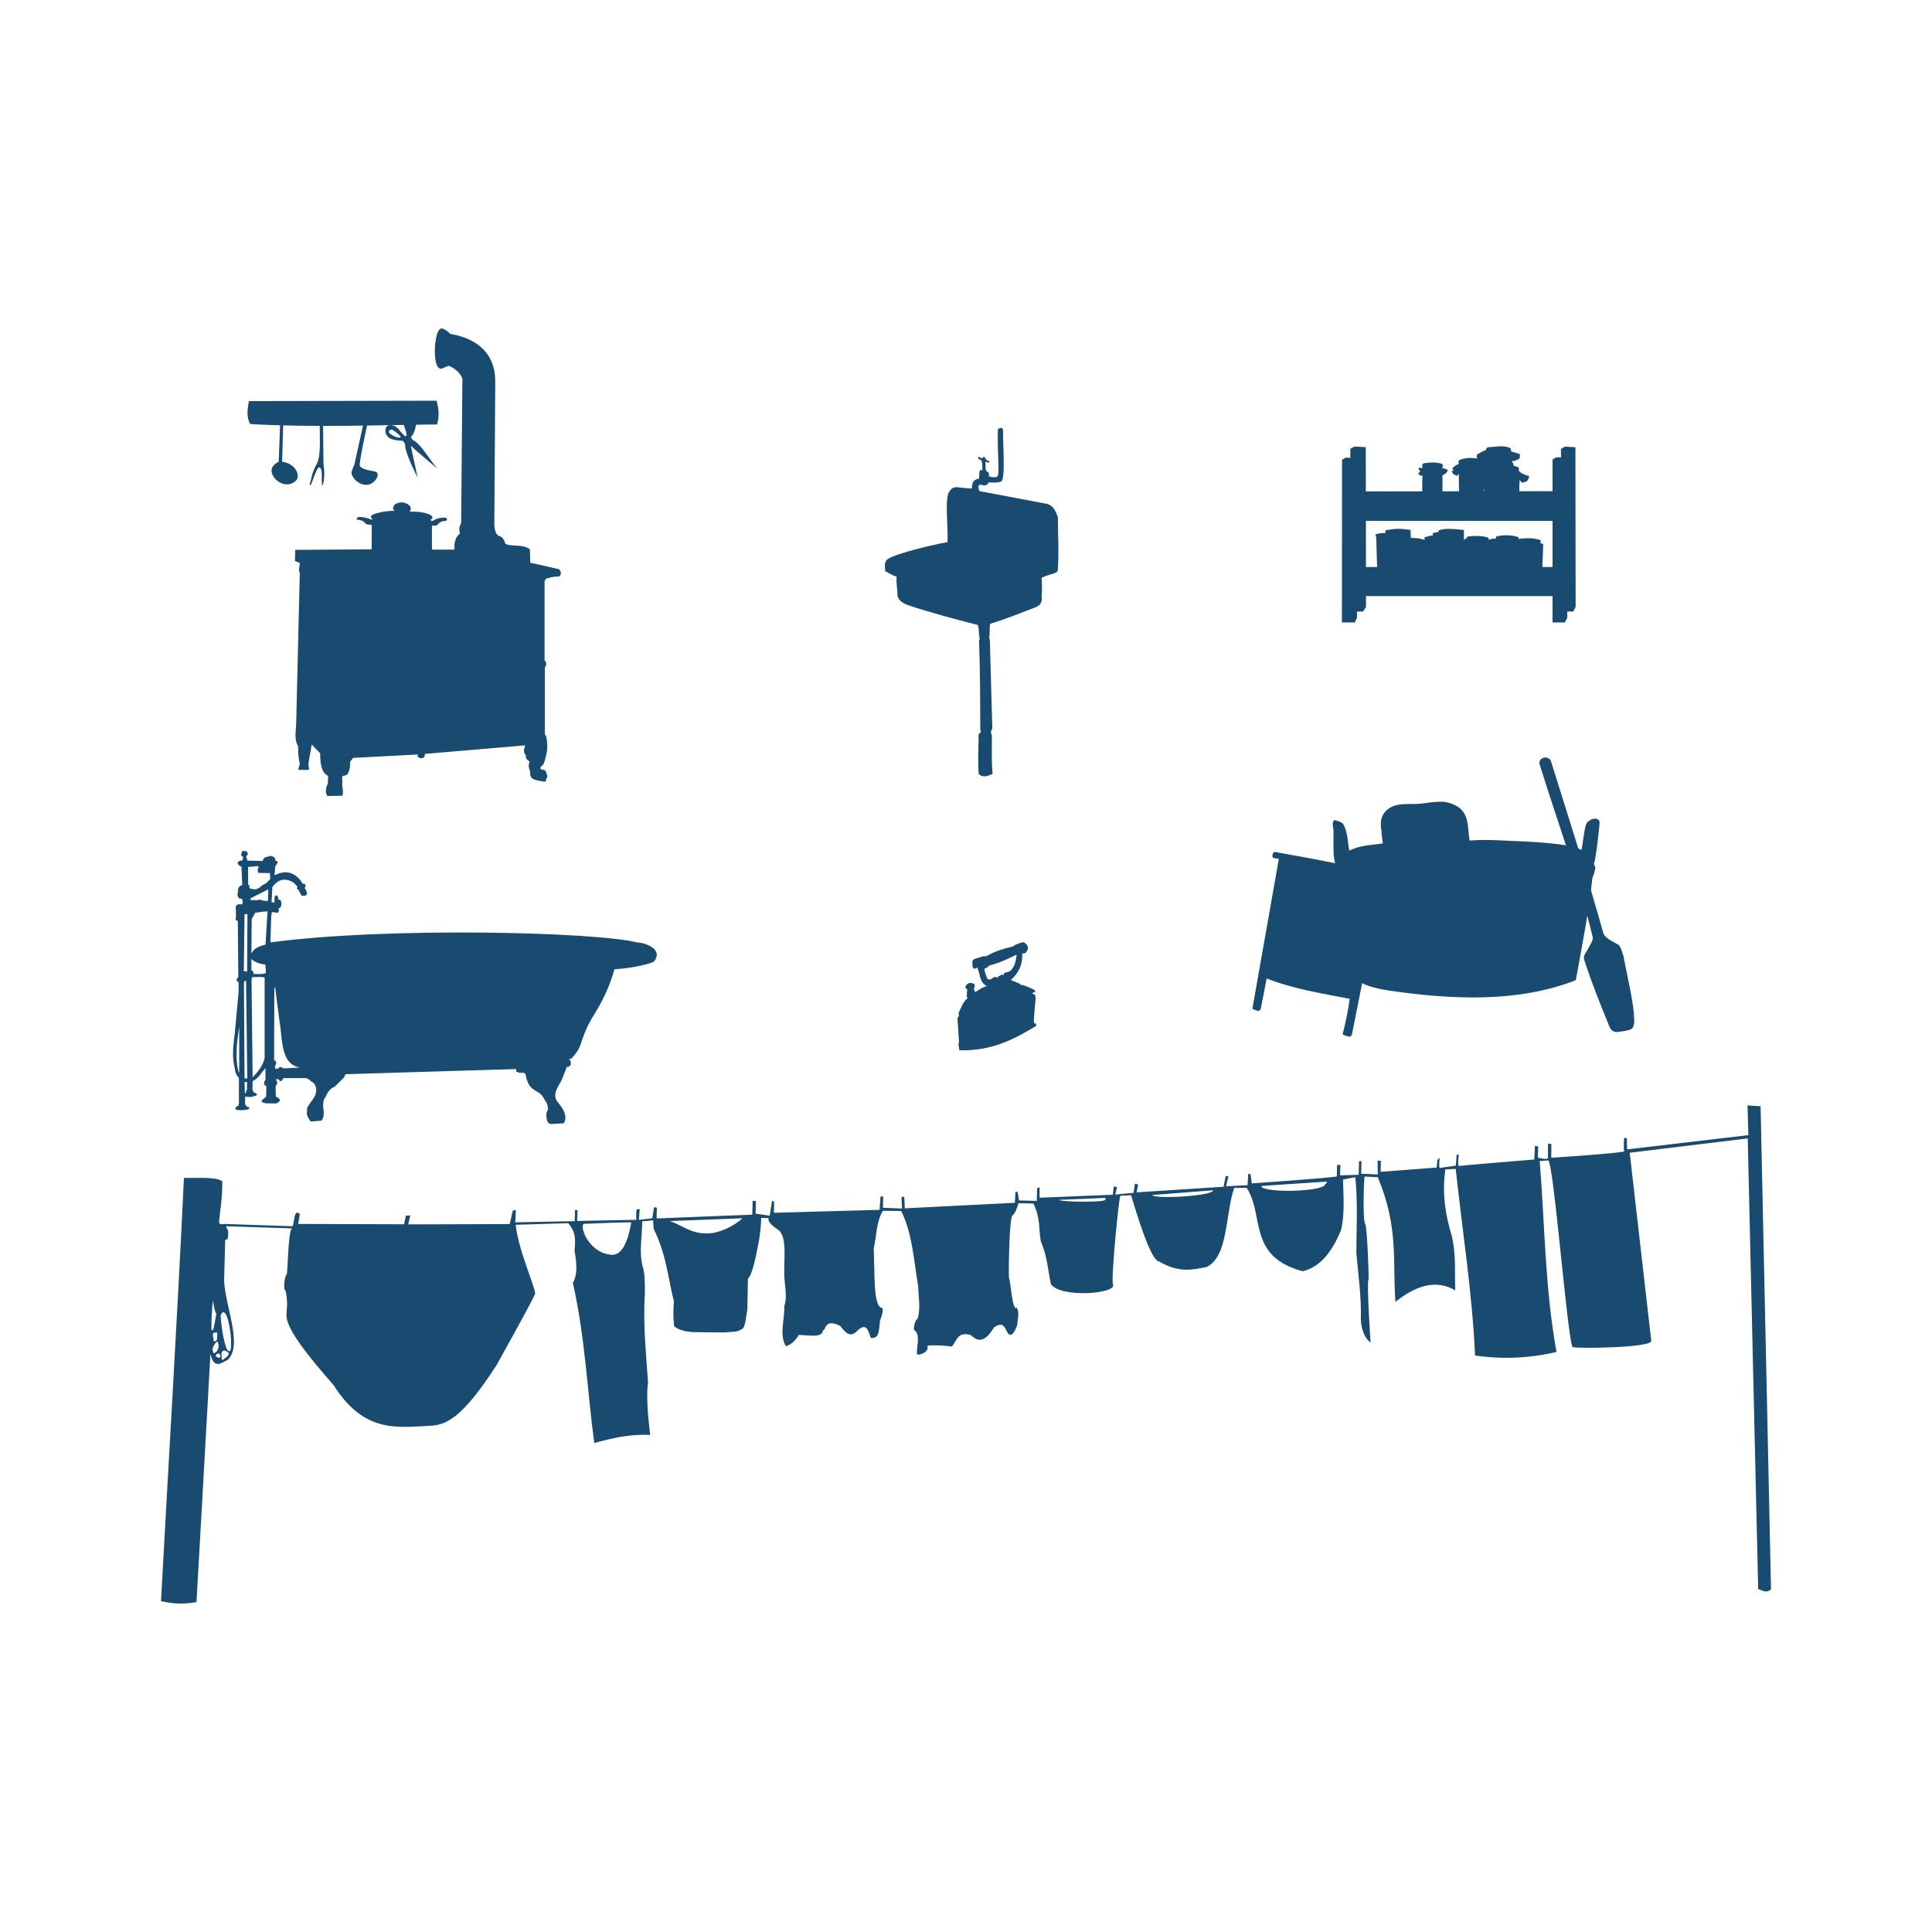 <svg:svg xmlns:dc="http://purl.org/dc/elements/1.1/" xmlns:ns1="http://sodipodi.sourceforge.net/DTD/sodipodi-0.dtd" xmlns:ns2="http://www.inkscape.org/namespaces/inkscape" xmlns:ns4="http://creativecommons.org/ns#" xmlns:rdf="http://www.w3.org/1999/02/22-rdf-syntax-ns#" xmlns:svg="http://www.w3.org/2000/svg" height="3781.994" id="svg2" version="1.0" viewBox="-315.166 -643.027 3781.994 3781.994" width="3781.994" ns1:docname="Bathroomrendered.svg" ns1:version="0.32" ns2:output_extension="org.inkscape.output.svg.inkscape" ns2:version="0.48.1 r9760">
  <ns1:namedview bordercolor="#666666" borderopacity="1.0" fit-margin-bottom="0" fit-margin-left="0" fit-margin-right="0" fit-margin-top="0" id="base" pagecolor="#ffffff" showgrid="false" showguides="true" ns2:current-layer="layer1" ns2:cx="1948.8865" ns2:cy="1110.3565" ns2:document-units="px" ns2:guide-bbox="true" ns2:pageopacity="0.0" ns2:pageshadow="2" ns2:window-height="951" ns2:window-maximized="1" ns2:window-width="1280" ns2:window-x="-3" ns2:window-y="-3" ns2:zoom="0.24748737" />
  <svg:g id="layer1" transform="translate(2052.2 769.23)" ns2:groupmode="layer" ns2:label="Ebene 1">
    <svg:path d="m-1844.3 351.63-8.337-0.893-5.657-2.083-4.466 1.191h-13.994l-0.298-3.572 34.837-17.56-0.596 23.513 0.298-1.786m8.337-26.49c10.246-12.808 22.519-20.045 41.685-8.334l7.444 7.739c-1.137 2.45-2.26 4.896 2.084 6.25 2.16 4.114 3.68 9.509 6.848 11.608 9.713 0.826 8.592-2.409 9.826-4.762-0.311-2.933-2.216-6.664-4.764-10.715 1.863-1.959 2.395-4.361 0.893-7.441l-5.062-0.893-4.764-7.441c-13.041-14.81-29.13-19.608-50.022-8.631l1.489-17.858c3.689-5.012 8.273-10.349 0-11.012 0.946-7.097-4.52-7.784-8.932-9.524-5.388 3.074-13.389 0.057-15.781 10.12l-29.775-0.595-2.382-8.036c4.439-4.613 3.7-7.746 0.298-10.12l-7.444-1.19c-2.579 4.811-5.012 9.586 1.191 12.203l-1.191 6.548c-18.667 1.94-4.564 13.089-2.208 12.029l1.612 36.576c-7.594 0.55-9.378 10.354-8.039 10.923-1.463 5.372-2.286 10.616 1.786 14.882 4.303 0.338 8.803 0.347 6.551 11.608h-8.635l-4.466 3.869 0.596 18.751c-0.516 4.293-1.526 9.243 1.191 9.227 1.923-0.707 2.705 2.009 2.382 8.036l0.893 102.09c-7.682 9.777 0.191 7.893 0.596 11.608v17.56l-7.444 80.957c-2.375 18.923-4.694 37.832-2.68 55.658 2.792 11.553 2.824 26.415 10.719 31.847v50.003c-0.356 5.598-2.262 5.778-4.168 5.953-3.799 2.771-3.843 5.166 0.298 7.143 11.277 1.095 13.905-0.281 20.247-0.595 8.312-2.906 2.587-5.636 0.759-5.266-2.685-1.202-4.698-3.641-5.226-6.937l0.298-13.394c5.335 0.247 9.895 2.045 16.674-0.595-0.531-0.052 15.132-2.468 0-7.739l-2.382-5.357 0.298-16.668c12.178-5.408 16.848-16.819 25.246-25.251v22.73c-5.205 7.091-2.537 10.248 1.684 12.628l-0.493 20.502c-4.46 4.568-16.915 9.855-0.4 12.925l20.263 0.247c5.432-3.392 13.576-6.262-0.842-13.469l-0.451-20.051c6.23-8.795 1.459-9.893 0.451-13.623l5.3-0.349c4.753 7.67 6.507 2.101 9.757-2.126l32.104-0.051c7.417-0.027 15.151-1.642 21.054 5.893 9.576 4.793 9.796 10.436 10.948 15.995-0.267 12.098-4.305 15.713-7.58 21.046-6.017 7.978-12.559 16.147-10.106 21.046-1.174 4.386-2.18 8.901 6.737 21.046l21.054-1.684c3.362-4.223 6.249-9.455 3.369-26.939-0.28-9.96 1.317-15.698 4.211-18.52 5.299-12.711 11.644-18.629 18.528-21.046l17.686-17.679 3.369-6.735 334.34-10.102c-2.748 5.347 2.615 6.953 10.106 7.577 11.388-2.262 7.466 9.389 10.948 14.311 3.156 11.824 10.695 17.077 18.528 21.888 12.378 6.454 13.408 12.908 17.685 19.362 5.107 6.016 3.491 10.688 5.053 15.995-2.577 4.199-4.706 8.488-3.369 13.469 0.693 12.977 4.647 13.727 8.422 15.153l26.107-1.684c1.54-4.914 3.92-8.99 1.684-17.679-1.947-8.215-8.561-17.097-16.001-26.097-7.171-13.157 0.087-22.708 5.053-32.832 4.547-6.118 7.031-14.298 10.106-21.888 2.311-4.836 3.48-8.53 4.211-11.786 3.031 0.896 5.327-1.149 7.579-3.367 1.249-3.648 1.031-7.296-1.684-10.944l-2.526-0.842c4.804 0.032 7.631-1.913 9.264-5.051 11.31-11.786 14.979-23.571 18.528-35.357 8.64-24.038 16.564-37.337 24.423-49.669 16.778-27.493 29.85-55.995 37.897-85.868 34.029-1.777 74.599-11.481 77.675-15.451 20.347-26.267-24.476-37.922-32.198-36.743-74.178-20.359-483.41-31.682-718.81-0.421l1.42-49.064 1.191-10.12 5.657 0.298c11.413 4.89 8.206-9.357 6.848-8.036 9.275 1.621 7.735-20.514 0-16.37v-5.06c-3.076-6.742-4.839-2.979-6.848-1.19l-0.298 5.357v6.25l-5.84-0.777 1.684-29.885m-47.653-39.108 0.298 35.542h2.68c-0.769 4.207-0.617 7.676 4.168 7.441 13.366 3.566 16.124-5.247 23.522-8.631 7.85-3.59 8.954-7.143 12.803-10.715l-0.596-11.608-22.331-0.298c-3.549-5.376-0.144-9.014 0.298-13.394l-20.842 1.663zm30.668 87.33 7.444-0.298-3.871 64.884c-11.082 3.163-22.095 6.422-27.691 17.263l0.596-66.968 6.848-12.501 16.674-2.381zm-24.118 92.862v22.025c3.779 0.954 3.935 4.322 4.466 7.441h13.697c4.824-0.678 11.628 0.295 10.124-5.655l-0.893-12.798c-10.575-1.264-20.172-4.159-27.393-11.012zm0.298 39.883 1.642-4.413 17.414-0.349c2.575 1.197 7.977-1.138 6.551 5.06v154.17c-4.756 17.541-14.111 27.42-23.522 37.204l-2.084-191.68zm-13.696 201.2 0.596 21.43 2.68-0.298-0.298-5.06s2.084 0.893 1.787-0.893c-0.298-1.786 0.298-15.477 0.298-15.477l-5.062 0.298zm0-7.441 5.359 0.595-2.382-191.68-2.68 0.298-1.489 2.976 1.191 187.81zm5.657-321.74-5.657 0.595-1.489 111.32 6.551 0.595 0.596-112.51zm102.74 300.59c-39.264-7.172-33.477-56.473-40.424-93.865l-8.001-62.717-1.684 0.421-0.421 142.27c0.394-0.552 7.114 1.577 2.526 9.681-0.83 1.465-0.842 6.314-0.842 6.314h6.316c2.668-5.042 6.332-3.115 10.106-0.421l32.423-1.684zm-118.82 11.036v-91.374c-1.801 15.562-5.504 33.091-5.062 50.896-0.787 10.052 1.09 33.357 5.062 40.478z" id="path3324" style="fill-rule:evenodd;fill:#194a70" ns2:connector-curvature="0" />
    <svg:path d="m-493.01 580.65c0.825 15.726 1.956 31.146 2.935 46.718 0.291 2.027-0.447 1.789-0.917 2.14-0.269 4.913 1.1 9.498 1.651 14.248 64.523 1.636 107.8-22.222 149.94-47.451 0.313-0.991 0.626-1.983 0.489-3.424-1.233-0.978-2.092-1.957-4.403-2.935-0.122-1.753-0.335-3.234-0.245-5.626 1.141-13.779 1.53-23.044 3.424-41.336v-0.734c-0.134-8.124-2.515-8.01-4.647-8.805-0.792 0.014-1.669-0.316-2.691-1.223 2.126-0.911 4.306-1.984 6.661-3.582 0.218-0.442 0.404-0.905-0.057-1.799-7.091-4.712-15.628-7.614-23.97-10.762-2.223-0.017-4.587 0.389-5.87-2.446-5.673-2.446-10.891-4.892-18.1-7.338 13.935-12.308 23.508-27.934 22.503-51.609 1.926-0.436 3.027-1.078 6.115-1.223 0.827-1.944 12.679-10.938-2.691-21.035-6.071-0.359-8.972 2-12.964 3.424-4.053 0.829-6.027 2.906-8.561 4.647-16.811 4.029-33.689 8.338-52.098 19.078l-6.849 0.245-16.877 5.381c-2.337 1.149-2.879 2.811-3.669 4.403 0.667 5.327-1.338 12.475 3.913 14.676 2.12-0.878 4.24-1.789 6.359-2.446 0.19 2.061-0.023 4.592 1.468 5.136 3.603 11.354 3.579 24.817 16.388 30.819-8.167 2.697-15.486 7.514-22.747 12.474 0.135-0.877-0.508-2.705-2.446-6.115 0.571-2.201 0.778-4.947 2.201-5.87-0.417-1.468-1.661-2.935-1.223-4.403-4.179-1.021-7.956-3.732-13.208-0.245-2.394 1.579-3.62 4.13-4.647 6.849 1.141 2.915 2.283 2.357 3.424 3.424 0.698 1.549 0.44 3.098 0.245 4.647-0.553 0.902-0.626 3.404-0.489 6.604-0.858 2.518 0.308 4.529 1.223 6.604-9.947 8.329-11.983 18.816-17.427 28.373 0.01 2.153 0.497 4.549 0.795 6.849-1.392 0.533-1.977 2.412-2.935 3.669zm52.832-97.104c4.269 0.058 6.699-3.56 9.784-5.87 20.977-5.36 35.849-12.978 51.609-20.546 0.606 0.05 1.499-0.378 1.468 0.734-1.847 10.592-2.79 21.468-11.74 29.84-6.324 4.763-10.367 2.658-12.474 5.136-1.414 1.386-1.172 2.772-1.712 4.158-1.036-0.609-1.657-1.53-3.913-1.223-1.582 0.478-1.745 1.429-2.446 2.201-1.444 0.751-3.922-1.393-3.914 3.424-0.785 0.532-0.449 0.84-0.489 1.223-0.701-2.05-3.058-2.917-8.316-1.712-5.513 4.881-9.569 5.389-12.474 2.446-2.31-6.475-5.504-12.729-5.381-19.812z" id="path4033" style="fill:#194a70" ns2:connector-curvature="0" />
    <svg:g id="g3983" style="fill:#194a70" transform="matrix(.282 0 0 .282 84.381 70.63)">
      <svg:path d="m1991.8 41.574c-4.071-38.59 51.793-58.864 78.152-22.611 125.46 400.35 254.15 800.31 366.44 1202.3 14.555 36.037 66.86 55.656 106.89 80.612 19.289 22.884 22 51.255 32.051 77.196 32.955 169.46 71.734 329.13 74.561 434.93-0.832 25.801 4.625 24.163-7.935 57.909-6.783 7.579 2.092 21.7-116.58 34.244-23.07-2.692-42.188-16.558-53.58-53.812-57.517-141.62-114.97-283.24-161.47-425.68-7.357-23.93-19.471-41.113 6.347-75.811 20.807-39.713 55.168-86.166 43.845-109.9-95.3-400.54-245.8-799.54-368.7-1199.3z" id="path3524" style="fill:#194a70" ns1:nodetypes="ccccccccccccc" ns2:connector-curvature="0" />
      <svg:path d="m153.8 655.11c-3.699 1.679-8.462 2.005-8.982 7.723-5.929 2.13-7.826 26.495-5.065 30.175 5.471 7.29 43.866 10.447 43.559 9.592-60.63 342.5-122.06 691.7-183.31 1039.3 3.607 7.014 21.199 12.253 40.443 17.282 9.557-2.013 15.034-8.088 17.328-16.254l41.06-209.09c188.79 74.081 382.91 103.39 576.02 141.25-10.465 82.784-27.808 164.75-49.154 246.23 23.798 13.066 31.255 12.179 45.588 17.163 7.794-2.271 13.914-5.644 18.084-10.302 72.936-357.36 136.13-711.23 219.5-1072.3 7.967 4.311 19.208 7.949 39.138 9.798 3.247-14.487 11.417-25.732 8.233-44.454-308.49-78.5-554.39-121.68-802.44-166.08z" id="path3526" style="fill:#194a70" ns1:nodetypes="ccsccccccccccccc" ns2:connector-curvature="0" />
      <svg:path d="m672.1 646.57c-11.38-57.23-9.61-138.53-47.34-191.41-22.567-13.599-38.573-16.264-55.571-20.582-20.672 13.25-8.351 48.073-6.424 73.492-0.862 129.12-1.838 174.73 9.46 217.44 32.605 225.64 65.21 433.75 97.816 649.66-14.921 4.476-6.02 91.907 2.058 109.08 43.714 92.949 186.89 118.06 263.45 131.72 456.85 67.004 906.48 85.718 1309-69.978 42.911-233.7 88.158-465.84 115.26-710.08 10.949-28.786 20.468-56.143 20.582-74.095l-10.291-22.64 6.175-20.582c14.402-78.908 23.933-167.56 32.931-257.27 3.962-35.399-19.796-31.354-22.64-37.047-38.269 0.372-46.8 13.96-61.746 24.698-19.275 14.506-27.445 128.96-41.164 193.47-36.544-23.182-121.09-44.671-389-59.688-129.36-3.213-262.45-17.573-386.94-6.175-20.502-105.2 12.614-233.02-172.57-268.74-66.383-3.809-107.44 6.05-167.75 12.582-60.459 6.548-138.68-7.12-199 20.892-116.4 56.903-64.604 174.07-72.04 187.01 3.145 24.205 8.031 58.86 8.732 68.402-77.665 11.62-155.33 10.453-233 49.827z" id="path3528" style="fill:#194a70" ns1:nodetypes="ccccccscccccccccccccscccc" ns2:connector-curvature="0" />
    </svg:g>
    <svg:g id="g4856" style="fill:#194a70" transform="matrix(1.041 0 0 .973 -1883.4 -769.71)">
      <svg:path d="m378.82 75.449c16.967 7.168 27.68 22.542 25.753 31.427l-2.29 283.52c-0.803 7.554-5.749 6.82-2.29 22.898-7.63 5.821-8.539 13.321-10.304 20.608v11.449h-42.361v-48.261c9.366-0.086 8.051 1.036 11.486-3.037 2.599-3.082 5.804-5.965 12.962-6.324 6.043-0.303 3.703-6.584 0.925-6.702-18.11-0.567-22.877 7.33-25.512 6.875-1.41-0.003-3.38-3.499-0.498-4.343 6.125-5.648-6.311-9.739-9.066-10.917-6.778-2.318-18.558-4.226-32.127-3.602 2.667-4.198 2.773-9.648-0.572-12.594-11.268-9.923-21.448-5.182-26.333-2.862-5.233 5.356-5.643 9.909-1.717 13.739-8.509-0.026-18.529 1.208-25.76 2.833-12.055 2.71-24.078 7.11-16.086 12.929l-0.775 2.423c-5.544-3.486-18.391-6.479-25.46-5.592-2.83 1.373-4.112 4.885-2.29 5.152 15.392 2.256 12.226 5.243 17.006 8.685 2.724 1.521 4.888 1.135 10.709 2.14l-0.237 48.884-143.69 1.145-0.572 22.326 9.159 4.007-1.717 16.029 1.717 2.862-6.869 305.69c-0.858 15.997-3.549 30.985 3.712 44.275-0.36 18.085 1.685 27.468 2.768 33.581 1.083 6.113-5.574 14.964-0.171 13.961 25.338-0.493 16.347 2.274 16.867-12.091 0.226-6.238 2.918-17.24 6.019-39.082l16.029 17.746c-0.467 16.683 2.075 40.457 14.884 45.224l-0.572 15.456c-3.21 7.633-6.203 17.555-0.572 25.188l28.05-0.572c1.583-3.198 0.879-12.114-0.572-22.898 1.957-10.778-3.711-17.137 5.152-17.746 8.108-0.557 10.57-18.186 9.732-27.478l5.724-8.014 122.5-6.869s-2.658 2.309-0.572 4.58c6.276 6.834 13.418 0.229 12.594-1.145l0.572-4.58 188.34-17.174c-0.251 6.299-5.396 9.662 1.145 20.036 1.817 3.165-2.99 5.258 7.442 12.594-1.776 5.681-2.915 10.551 1.145 20.608-2.273 17.452 13.164 16.625 24.043 19.463 3.902 0.941 6.387-0.008 5.724-5.152 5.078-5.849 0.334-9.243 0-13.739-0.548-3.833-5.255-4.892-10.304-5.724v-5.152c7.993-4.214 7.956-14.45 10.304-22.898 3.248-13.75 1.754-13.275 2.29-18.891-0.576-10.485-1.036-21.318-4.58-22.898v-134.53c1.874-4.548 4.877-8.871-0.572-14.884v-158.57c2.671-7.892 5.343-6.099 8.014-6.869 2.546-1.145 2.842-2.29 20.036-3.435 4.089-4.77 2.946-9.541-0.572-14.311l-54.383-13.166-0.572-26.333c-1.522-2.099-4.435-4.198-12.021-6.297-11.849-3.424-37.219 0.663-35.492-10.304l-2.29-4.007c-3.698-6.471-7.402-5.88-10.304-8.014-4.654-3.423-6.354-12.372-6.869-21.753l1.717-285.23c1.63-90.276-82.15-96.715-85.14-98.639-3.03-4.625-13.74-12.182-16.78-10.35-13.31 0.919-18.33 85.819 1.55 80.438l12.8-5.77z" id="path4221" style="fill:#194a70" ns1:nodetypes="ccccccccsscccccsccscccsccccccccccscscccccccscccsccccccccccccccccccccccccsscccccc" ns2:connector-curvature="0" />
      <svg:path d="m356.12 145.78c3.335 13.309 5.966 30.209 0.81 47.764-116.96 1.186-232.29 6.432-351.35-0.81-7.556-14.141-5.168-29.946-2.429-46.145l352.97-0.81z" id="path4243" style="fill:#194a70" ns1:nodetypes="ccccc" ns2:connector-curvature="0" />
      <svg:path d="m62.383 179.53-3.238 89.052c-17.145 9.527-16.541 21.784-5.667 35.621 15.239 15.014 31.842 11.082 39.669 0.405 5.642-7.697-0.65-32.058-27.525-36.026l2.429-90.672-5.667 1.619z" id="path4245" style="fill:#194a70" ns1:nodetypes="cccsccc" ns2:connector-curvature="0" />
      <svg:path d="m136.84 178.72c-1.889 31.033 3.256 73.79-5.667 93.1-11.011 21.67-9.27 28.017-13.763 42.098 1.475 13.344 12.943-38.557 18.62-33.597 6.885 3.603 2.699 24.152 4.857 36.026 0.016 3.538 7.069-12.416 2.429-44.526l-0.81-93.91-5.667 0.81z" id="path4247" style="fill:#194a70" ns1:nodetypes="cccccccc" ns2:connector-curvature="0" />
      <svg:path d="m220.5 182.23-18.816 91.18c-3.88 12.019-7.57 15.636-4.365 22.66 6.656 14.587 19.916 20.514 29.972 18.732 11.19-1.984 22.524-17.557 16.061-25.157-2.695-3.169-23.746-2.362-31.705-12.478-1.262-8.733 10.579-65.2 16.399-95.413l-7.547 0.477z" id="path4249" style="fill:#194a70" ns1:nodetypes="ccsssccc" ns2:connector-curvature="0" />
      <svg:path d="m292.5 184.96c2.23-8.9 10.339-10.363 17.87-8.842 4.62 0.611 6.624 7.149 8.401 13.366-2.927 9.656-2.879 21.019-11.124 29.463l3.491 5.934c13.711 5.564 30.244 37.088 46.357 57.399-16.733-15.108-33.714-29.808-49.868-45.869 4.026 20.983 8.421 42.555 12.714 63.964-5.415-11.519-24.045-51.815-23.425-65.513 0.491-1.659-1.452-4.639-4.461-8.516-7.213 0.016-18.272-1.162-25.952-5.919-8.961-10.111-5.849-12.114-6.736-16.802 1.998-10.129 9.549-10.218 17.703-6.824 6.796 4.976 9.09 8.225 10.927 11.3l7.96 8.861c8.643 1.498-1.964-15.85-3.857-31.999zm-5.112 31.421c-5.138-4.22-7.032-8.005-15.887-12.724-5.765 1.274-5.865 4.394-3.647 8.269 14.657 10.842 24.195 9.235 19.534 4.455zm15.343-6.776c-0.792-6.971-3.286-11.48-2.007-21.448 5.49-6.693 9.124-5.249 11.907-0.073-4.573 23.33-7.591 26.937-9.899 21.522z" id="path4251" style="fill:#194a70" ns2:connector-curvature="0" />
    </svg:g>
    <svg:path d="m345.17-368.88c-3.091-0.873-23.399 2.034-19.715 3.709 0.193 1.535 0.011 4.007 1.171 3.123 0.909 26.364 1.326 55.681 2.733 79.057 14.65 10.607 34.93 4.984 49.581 2.147 11.508 1.18 22.723 2.653 35.722 2.342 3.023-2.087 6.69-2.888 8.784-6.832 1.041 4.294 1.041 6.246 0 5.856 23.191 12.661 43.906 5.014 61.098-0.781 18.503 11.267 40.93 3.936 49.972-1.366 3.786-0.332 6.265-5.154 4.88-6.442 2.934-1.526 5.003-3.485 5.856-6.051v15.616c17.706 9.308 36.157 6.29 47.044 0.586 1.149-1.628 0.989 0.955 4.49-5.075 1.772-0.433 3.715-0.609 4.49-2.538l0.195 6.637c17.733 9.248 42.63 5.492 49.581 0.195l2.538-67.93c-0.418-1.186-2.25-1.807-5.271-1.952v-3.318c2.583-4.059-4.978-4.092-10.15-5.466-3.625-1.881-27.39-1.541-33.184 0.39 0.649-1.236 1.656-2.473-0.195-3.709-19.477-7.056-41.241-2.256-43.14-1.171-0.861 1.236-1.209 2.473 0 3.709-13.372 0.409-10.625 1.667-15.226 2.538 0.357-1.236 0.357-2.473 0.195-3.709-14.185-6.222-40.667-3.318-42.554-1.757 0.085 0.89-1.243 1.955 0.586 2.147-8.438 2.022-4.776 4.296-6.637 5.27 0.21-6.519 0.671-12.161 0.195-21.082-18.004-1.898-36.226-4.115-49.581 0.781-0.115 1.711 0.148 2.288 0.39 2.928-5.808 0.507-8.604 1.833-11.126 2.342-2.317 1.642 0.758 5.109 0.609 4.409-0.344-0.934-17.201 3.79-17.201 3.79v5.271c-8.279-3.272-17.435-3.914-26.743-4.099-0.186-5.337-1.127-13.314-0.39-15.421-7.065-0.61-20.553-4.332-40.992-0.781-11.811 1.301-8.08 2.603-8.784 3.904l0.781 2.733z" id="path4100" style="fill:#194a70" ns1:nodetypes="ccccccccccccccccccccccccccccccccccccccccccc" ns2:connector-curvature="0" />
    <svg:g id="g4215" style="fill:#194a70" transform="matrix(.114 0 0 .114 408.99 -538.56)">
      <svg:path d="m1013.7 208.72c-5.701-21.669-24.888-37.718 2.214-73.055 47.869-25.4 92.269-53.112 148.32-73.055-2.781-23.919 8.851-42.432 53.131-48.703 102.42-2.391 202.68-28.609 307.71-2.214 54.266 11.735 74.869 29.59 64.2 53.131 5.844 7.379 10.852 14.758 2.214 22.138l152.75 46.489c2.945 43.637 2.288 84.187-35.42 92.979-54.801 24.214-77.277 33.53-108.48 24.352 25.564 28.779 34.771 57.558 39.848 86.337 31.147 3.382 58.877 13.597 84.123 28.779 4.167 20.662 6.812 41.324 2.214 61.986 13.675 5.856 30.049 6.315 35.42 28.779 46.489 18.448 98.144 48.703 140.57 50.917-0.283 75.63-67.393 119.07-76.375 101.83-18.237 7.269-37.623 27.183-53.131 4.428-8.448-9.758-18.87-20.504-33.207-33.207-11.296 163.13 1.758 281.55-8.855 422.83-56.594 50.399-265.92 99.464-498.1 13.283 2.909-61.334-2.327-119.03-2.214-185.96-29.455 7.501-55.218-21.93-81.91-42.062-10.735-12.001-14.298-37.724-22.138-64.199 4.957 59.034 10.289 118.07 6.641 177.1-11.99 25.266-19.412 27.695-28.779 39.848-138.33 60.622-267.92 23.531-391.84 1.107-16.495-154.05-15.139-315.24-17.71-474.85-16.238 18.82-21.947 29.743-26.565 39.848-41.912-13.816-80.186-31.634-92.979-77.482 11.069-8.654 22.138-12.185 33.207-28.779-13.222-2.982-18.829-9.771-26.565-15.496 19.82-34.524 64.44-62.848 119.54-88.551-28.178-37.703-0.982-47.718 8.855-66.413 104.02-26.69 147.07-42.27 303.29-22.138z" id="path3310" style="fill:#194a70" ns1:nodetypes="cccccccccccccccccccccccccccccccccc" ns2:connector-curvature="0" />
      <svg:path d="m244.94 277.68c-39.384 0.069-77.458 3.635-115.03 8.531-76.97 3.24-64.493 44.811-56.344 84.531-16.373 0.162-24.76 4.318-56.344-3.125-11.902-0.389-12.983 13.668-12.531 29.75 14.859 2.972 29.911 26.639 25.031 36-9.412 18.03-28.939 27.83-29.73 26.74 2.838 33.85 40.155 39.005 71.844 48.812-7.942 166.3-2.217 312.11-2.969 467.63 118.51 91.381 229.37 52.681 339.69 4.687 1.728-162.7 14.351-318.14 4.781-488.37l10.875 4.656c6.645-4.452 18.882 2.349 14.062-25.031 9.392 6.954 18.795 6.612 28.188-3.125 14.929-19.349 37.842-26.712 37.562-68.875-14.438-3.481-26.794-4.876-53.219-20.344-8.409 0.154-15.509 0.717-36-3.156-5.856-28.416 35.31-65.654-29.75-82.969-49.173-12.024-95.49-16.422-140.12-16.344z" id="path3841" style="fill:#194a70" ns1:nodetypes="cccccsccccccccccccc" ns2:connector-curvature="0" />
    </svg:g>
    <svg:path d="m284.05-538.13-7.982 4.44-0.106 17.726-8.951-0.493-7.277 4.141-0.247 318.52h25.056l4.493-8.916-0.018-12.387h12.017v-0.123l5.639-8.775-0.035-21.426h365.22v51.628h23.981l4.846-9.11-0.018-12.193h11.647l4.687-9.127-0.405-312.53-20.722-1.216-7.33 4.352h-0.194v16.898l-8.951-0.511-7.506 4.44 0.106 0.476h-0.141v61.601c-5.918 0.006-47.449 0.043-73.883 0.07l-291.62 0.317-0.123-86.587-22.184-1.216zm22.396 145.54h365.41v90.34h-365.29l-0.123-90.34z" id="path4732-3" style="fill-rule:evenodd;fill:#194a70" ns1:nodetypes="ccccccccccccccccccccccccccccccccccccccc" ns2:connector-curvature="0" />
    <svg:path d="m-2052.2 1722c14.968-276.17 31.704-548.56 44.903-828.51 28.756 0.775 62.18-2.633 75.151 6.797-0.068 35.544-4.028 53.565-6.363 78.902-0.033 8.612 9.617 3.499 14.836 4.667l129.19 4.33c3.497-8.942 2.544-29.925 10.836-25.892l3.161 1.687c-2.535 16.241-2.192 13.543-3.192 19.683l207.27 0.678 3.656-17 8.556-0.308-4.204 17.519 198.76-0.616 6.031-26.019s5.424-3.062 5.887-0.379c0.463 2.683-1.142 22.943-1.142 22.943l116.53-2.258 0.579-21.889 4.805 0.128-0.565 21.355 115.99-2.272s-1.584-20.878 1.619-20.793c3.203 0.085 4.805 0.128 4.805 0.128l-1.619 20.793 26.259-3.045 3.235-21.285s6.449-1.432 5.802 2.825c-0.647 4.257-0.495 18.686-0.495 18.686l187.18-7.333 0.721-27.228 6.393 0.704-0.65 24.558 27.677 3.938 4.514-29.265 4.214 2.248-0.565 21.355 206.91-5.743 1.76-26.131 5.339 0.141-0.579 21.889 37.358 1.523-1.022-21.932s4.875-2.542 5.353-0.393c0.477 2.15 1.022 21.932 1.022 21.932l215.59-10.855 1.099-21.341 4.271 0.114 2.765 16.635 34.702 0.918 0.65-24.558 4.876-2.542-0.019 20.836 143.34-5.823 2.04-16.508 6.364 1.771-3.585 14.33 35.883-3.325 2.616-18.095 6.364 1.771-3.079 15.412 170.18-10.989 4.302-21.257 5.311 1.209-4.78 19.107 42.262-2.087 1.113-21.875 4.805 0.128 2.189 18.223s166.46-11.622 166.52-13.757c0.058-2.136 0.594-22.423 0.594-22.423l6.407 0.168-0.537 20.288 36.361-1.175 0.707-26.694 4.805 0.128-0.65 24.559 32.553 1.396-0.347-27.256 6.393 0.703-0.565 21.355 109.74-8.315 1.463-14.92 4.384-4.158s-2.139 20.245 0.545 19.782c2.684-0.463 31.106-4.519 31.106-4.519l1.633-21.327 4.271 0.114s-3.277 22.886 0.488 21.918c3.766-0.969 147.26-12.664 147.26-12.664l1.241-26.68 6.378 1.237-0.58 21.889s20.161 5.342 19.768 0c-0.393-5.353 0.201-27.776 0.201-27.776l6.378 1.237-0.174 26.708s145.04-9.517 142.98-12.777c-2.051-3.26-0.375-26.188-0.375-26.188l5.325 0.675 0.488 21.917 237.41-27.908-1.663-58.278 25.598 1.746 20.39 945.34c-8.607 8.953-16.796 2.101-25.107-0.132l-20.456-882.3-231.01 28.078 42.092 367.62c4.805 14.099-138.69 15.837-152.61 13.057-9.157 14.784-38.03-363.19-49.09-365.66l-16.593 1.163c10.027 124.57 10.196 248.88 32.847 373.78-51.975 12.312-105.1 14.695-159.39 7-5.486-121.6-24.819-243.57-37.878-365.37l-20.33 1.064c-6.948 49.842 0.873 91.127 12.582 130.16 8.966 37.931 5.421 71.321 6.798 106.5-37.467-21.921-76.747-9.502-117.06 22.546-5.912-78.115 7.022-145.48-34.679-244.01l-25.612-1.212c-1.227-0.28-4.434 86.967 1.278 92.995 3.327 3.51 7.788 107.73 6.193 109.15-3.609 3.216 3.957 123.07 4.224 122.99-10.552-8.213-17.489-22.104-19.129-44.315 1.391-43.772-4.979-87.75-8.803-131.66 0.293-49.083 2.954-97.508-1.958-148.04l-24.166 4.703c0.978 33.341 3.467 66.976-3.682 98.74-16.381 38.463-37.116 71.179-75.333 80.816-108.36-29.6-74.24-108.33-109.41-163.18l-24.573-0.116c-17.739 52.167-11.328 134.93-54.325 155.1-27.54 5.396-54.779 11.608-92.67-11.001-11.83-0.699-30.856-48.936-54.802-129.67l-20.864 1.051c-2.471-4.603-18.85 165.13-14.722 172.71 10.541 19.348-102.06 27.94-121.29 0.529-6.15-27.766-7.239-55.398-19.699-83.332-4.813-24.86-0.423-45.484-14.586-74.648l-29.364-0.777c-2.83 10.493-6.35 19.507-11.862 24.262-6.368 4.006-7.959 121.69-6.468 123.24 2.97 3.098 6.222 66.45 15.052 57.03 5.732 10.632 1.459 22.99 0.683 34.745-5.351 13.801-10.529 21.019-15.429 17.756-8.825-6.351-7.52-28.926-29.544-14.138-20.477 33.483-33.534 26.52-45.818 15.349-25.874-7.897-27.579 11.656-36.926 22.53-0.473-1.012-49.622-4.646-48.064-0.738 4.808 12.059-18.523 19.033-20.177 15.494-1.383-16.294 7.995-38.663-6.217-47.714 0.492-11.546 2.983-18.814 7.52-21.705 6.011-21.622 1.52-41.431 1.105-61.945-8.473-51.137-11.57-105.31-33.457-148.87l-35.784-0.413c-13.334 22.11-12.238 49.459-17.995 74.32 2.341 45.308-1.097 107.63 14.046 115.24 6.959 0.661 2.759 13.226-1.76 26.132-2.101 15.506-0.164 35.626-17.974 33.183-4.981-14.25-8.361-32.215-27.985-12.494-12.845 12.694-22.373 1.347-31.764-10.992-32.593-16.129-27.954 10.988-33.875 8.186-0.507 16.019-27.192 9.935-47.264 9.434-7.023 11.925-15.523 18.996-25.166 22.307-13.823-22.333-2.193-52.409-3.262-78.622 5.078-14.298 2.46-31.914 0.766-49.132-3.756-33.045 6.858-82.734-11.267-99.136-11.498-8.14-22.632-16.27-20.2-24.042l-14.415-0.381c-0.706 18.9-2.434 31.872-4.362 43.694-7.016 39.056-14.19 68.87-21.76 75.289-0.641 30.936-0.866 46.181-1.063 60.343-3.266 15.425-3.406 38.238-12.791 39.196-5.88 5.426-20.286 4.097-31.135 5.587 0.38 0.139-51.696-0.185-60.357-0.529-30.939-1.225-40.683-12.479-39.197-12.791-1.449-13.351-1.885-28.602-0.344-47.558-11.751-47.005-15.071-92.94-39.528-141.56l-1.149-17.127-15.005 1.74-6.421 0.364c0.29 29.215-6.6 59.669 0.886 87.642 4.383 13.676 4.433 32.821 4.502 51.942-3.993 57.121 1.972 116.17 6.057 174.86-3.483 27.703-0.492 64.532 4.199 103.76-40.813-2.111-75.278 6.561-109.41 15.803-13.973-104.55-17.778-206.78-41.918-313.65 9.163-15.01 8.002-37.661 3.269-62.955 1.577-17.767 3.94-35.513-12.468-53.756l-102.66 3.16c4.579 47.025 36.529 117.82 38.11 134.57-3.134 8.055-17.341 35.508-75.285 139.59-66.861 104.01-98.311 116.34-126.03 119.01-65.892 2.951-132.39 16.992-192.92-78.834-51.495-58.797-95.031-112.82-92.482-139.22 0.034-13.279 3.156-15.476-1.468-45.451-7.041-3.355-0.481-34.241 1.367-31.485 2.545 3.793 2.796-89.011 10.903-91.097l-129.2-4.302s1.446 5.145 3.104 6.493c1.897 1.541 1.305 18.492-1.043 19.205l-3.765 0.969-2.148 81.15c3.241 52.119 37.155 127.06 6.608 154.04-12.974 6.581-26.819 18.14-33.338-12.102-9.285 169.14-18.192 323.99-27.288 485.99-23.267 4.37-46.402 3.758-69.405-1.837zm828.69-738.58c-10.724 0.3 5.078 53.833 49.405 60.241 21.362 4.365 34.924-18.761 42.47-63.098-32.728 0.176-62.308 1.947-91.875 2.857zm167.01-5.383c27.239 8.781 44.717 29.195 86.389 23.045 19.715-4.266 39.182-13.498 56.334-28.51l-142.72 5.464zm944.77-50.945c3.377 8.665 121.1 1.675 118.87-9.32l-118.87 9.29zm213.15-17.44c2.985 14.34 127.87 11.132 125.54-4.61 1.039 1.095 6.032-4.505 1.242-4.122-4.58 0.366-125.63 8.008-126.79 8.733zm-395.94 26.838c7.051 4.94 91.308 4.519 89.208 0.491 1.686 0.384 3.841-4.067 0.914-4.25-1.099-0.068-89.862 4.032-90.122 3.758zm-1640.8 225.5c13.886-28.492 25.715 63.292 17.888 70.995l-4.763-1.729c-8.423-16.07-13.792-62.365-13.126-69.267zm-12.13 34.406c-6.334 0.661-1.344 10.291-2.012 15.44 2.54 3.327 4.437 1.107 6.421-0.364 0.888-6.109 1.688-12.107 0.41-15.483-2.392 0.375-4.549 0.678-4.819 0.407zm-2.849-63.919c-1.714 4.229-4.751 64.163-2.362 58.973 4.557 5.586 6.913-31.645 9.952-32.86-2.083 7.495-8.869-24.852-7.59-26.112zm11.399 104.21c-0.611 1.695-4.127 0.283-4.876 2.542-1.772 1.734-1.741 3.515 1.46 5.381l3.175 1.152c2.339-1.191 6.533-0.875 0.239-9.076zm7.04-3.554c-1.858 1.465-2.898 4.14-1.35 10.65-1.441 13.094 5.718 1.444 9.062 0.774 5.804-4.989 5.385-8.242 1.885-10.635-3.179-0.378-5.658-4.877-9.596-0.788zm-9.115-18.94c-6.566 0.108-12.54 16.907-9.557 17.912 0.789 8.582 4.045 2.644 6.35 2.305 5.17-5.881 5.825-12.706 3.207-20.217z" id="path4554" style="fill-rule:evenodd;fill:#194a70" ns1:nodetypes="cccccccccccccccsccccccsccccscccccccccccccccscccccccccccccccccccccccccsccccccccccccccscccsccccscccscccccccccccccccccccccccsscccccccccccccscccccsccccccscccccccccccccccccccccccccscccccccccccccccccccccsccsccccccccccccccccccccscccscccccccccccccccccccccccccccc" ns2:connector-curvature="0" />
    <svg:g id="g4737" style="fill:#194a70" transform="matrix(1.136 0 0 1.136 -579.02 -965.6)" ns2:label="Ebene 1">
      <svg:path d="m58.571 540.93c1.19-29.286-5.572-76.749 3.571-87.857 5.855-8.975 12.58-6.749 21.429-5.714 4.913 0.628 12.785 1.184 17.064 1.176-0.213-8.577 1.75-15.659 12.222-16.89l0.714-12.143c1.185-3.362 3.179-2.675 5-2.857 0.285-5.57-0.39-9.22-0.714-13.571-1.02-4.014-3.153-4.687-5.505-4.704-2.05-2.786-2.062-4.44 1.934-3.867 1.463 0.85 2.307 3.557 5 0.714 1.056-0.402 2.143-2.221 3.571 0 1.057 1.643 3.031 6.248 7.143 5.714 1.415 2.643 0.442 3.581-2.857 2.857-2.028-2.093-2.871-1.224-3.571 0 1.934 5.772-2.477 14.716 5.888 17.273 0.849 2.373 0.15 11.818-0.173 17.727-3.551 5.358-7.961 5.566-12.857 2.857-2.773 0.588-5.464 1.286-4.286 7.143l1.429 4.286 117.14 22.143c11.575 4.101 14.008 13.535 17.857 22.143 0.25 30.539 2.154 61.491 0 91.429 0.326 7.078-15.68 6.855-28.11 13.903 1.067 10.128 1.206 20.255 0.253 30.383 1.854 13.583-3.942 16.967-10 20-26.064 9.903-51.882 20.544-78.571 28.571-1.471 4.643-0.596 15.64-1.372 20.372-0.908 5.542-0.112 4.025 0.657 7.485l4.286 152.86c-4.372 6.352-1.248 8.957-0.714 12.857 0.108 23.297-0.933 42.348 1.133 64.993-9.188 5.155-18.711 6.403-23.99 0.007-1.277-20.05-0.707-40.717 0-61.429-0.601-2.857-0.642-5.714 1.429-8.571 3.66-1.45 2.323-3.614 1.429-5.714-0.267-51.173-0.098-93.409-2.143-154.29 1.153-1.078 1.53-3.513 0-9.286-0.714-5.714-0.005-12.14-2.143-17.143-40.738-10.42-81.298-21.2-120.71-34.28-10.216-4.12-18.941-9.381-17.857-22.143-0.537-8.957-2.087-16.393-1.429-27.143-6.471-1.148-14.372-6.675-19.582-9.084-0.367-6.49-1.732-13.48 1.724-18.059 2.096-8.352 69.142-25.432 105.71-32.143z" id="path2518" style="fill-rule:evenodd;fill:#194a70" ns1:nodetypes="cccccccccccsccccccccccccccccccccccccccccccccc" ns2:connector-curvature="0" />
      <svg:path d="m127.29 437.72c8.188 1.097 18.69 0.972 23.214-1.071 8.045-1.605 3.691-59.643 3.571-90.357-2.242-1.746-2.745-3.772-8.714 0-1.501 35.031 3.571 81.548-1.071 81.071-0.965 3.559-13.208 1.411-16.286-0.714l-0.714 11.071z" id="path2520" style="fill-rule:evenodd;fill:#194a70" ns1:nodetypes="ccccccc" ns2:connector-curvature="0" />
    </svg:g>
  </svg:g>
</svg:svg>